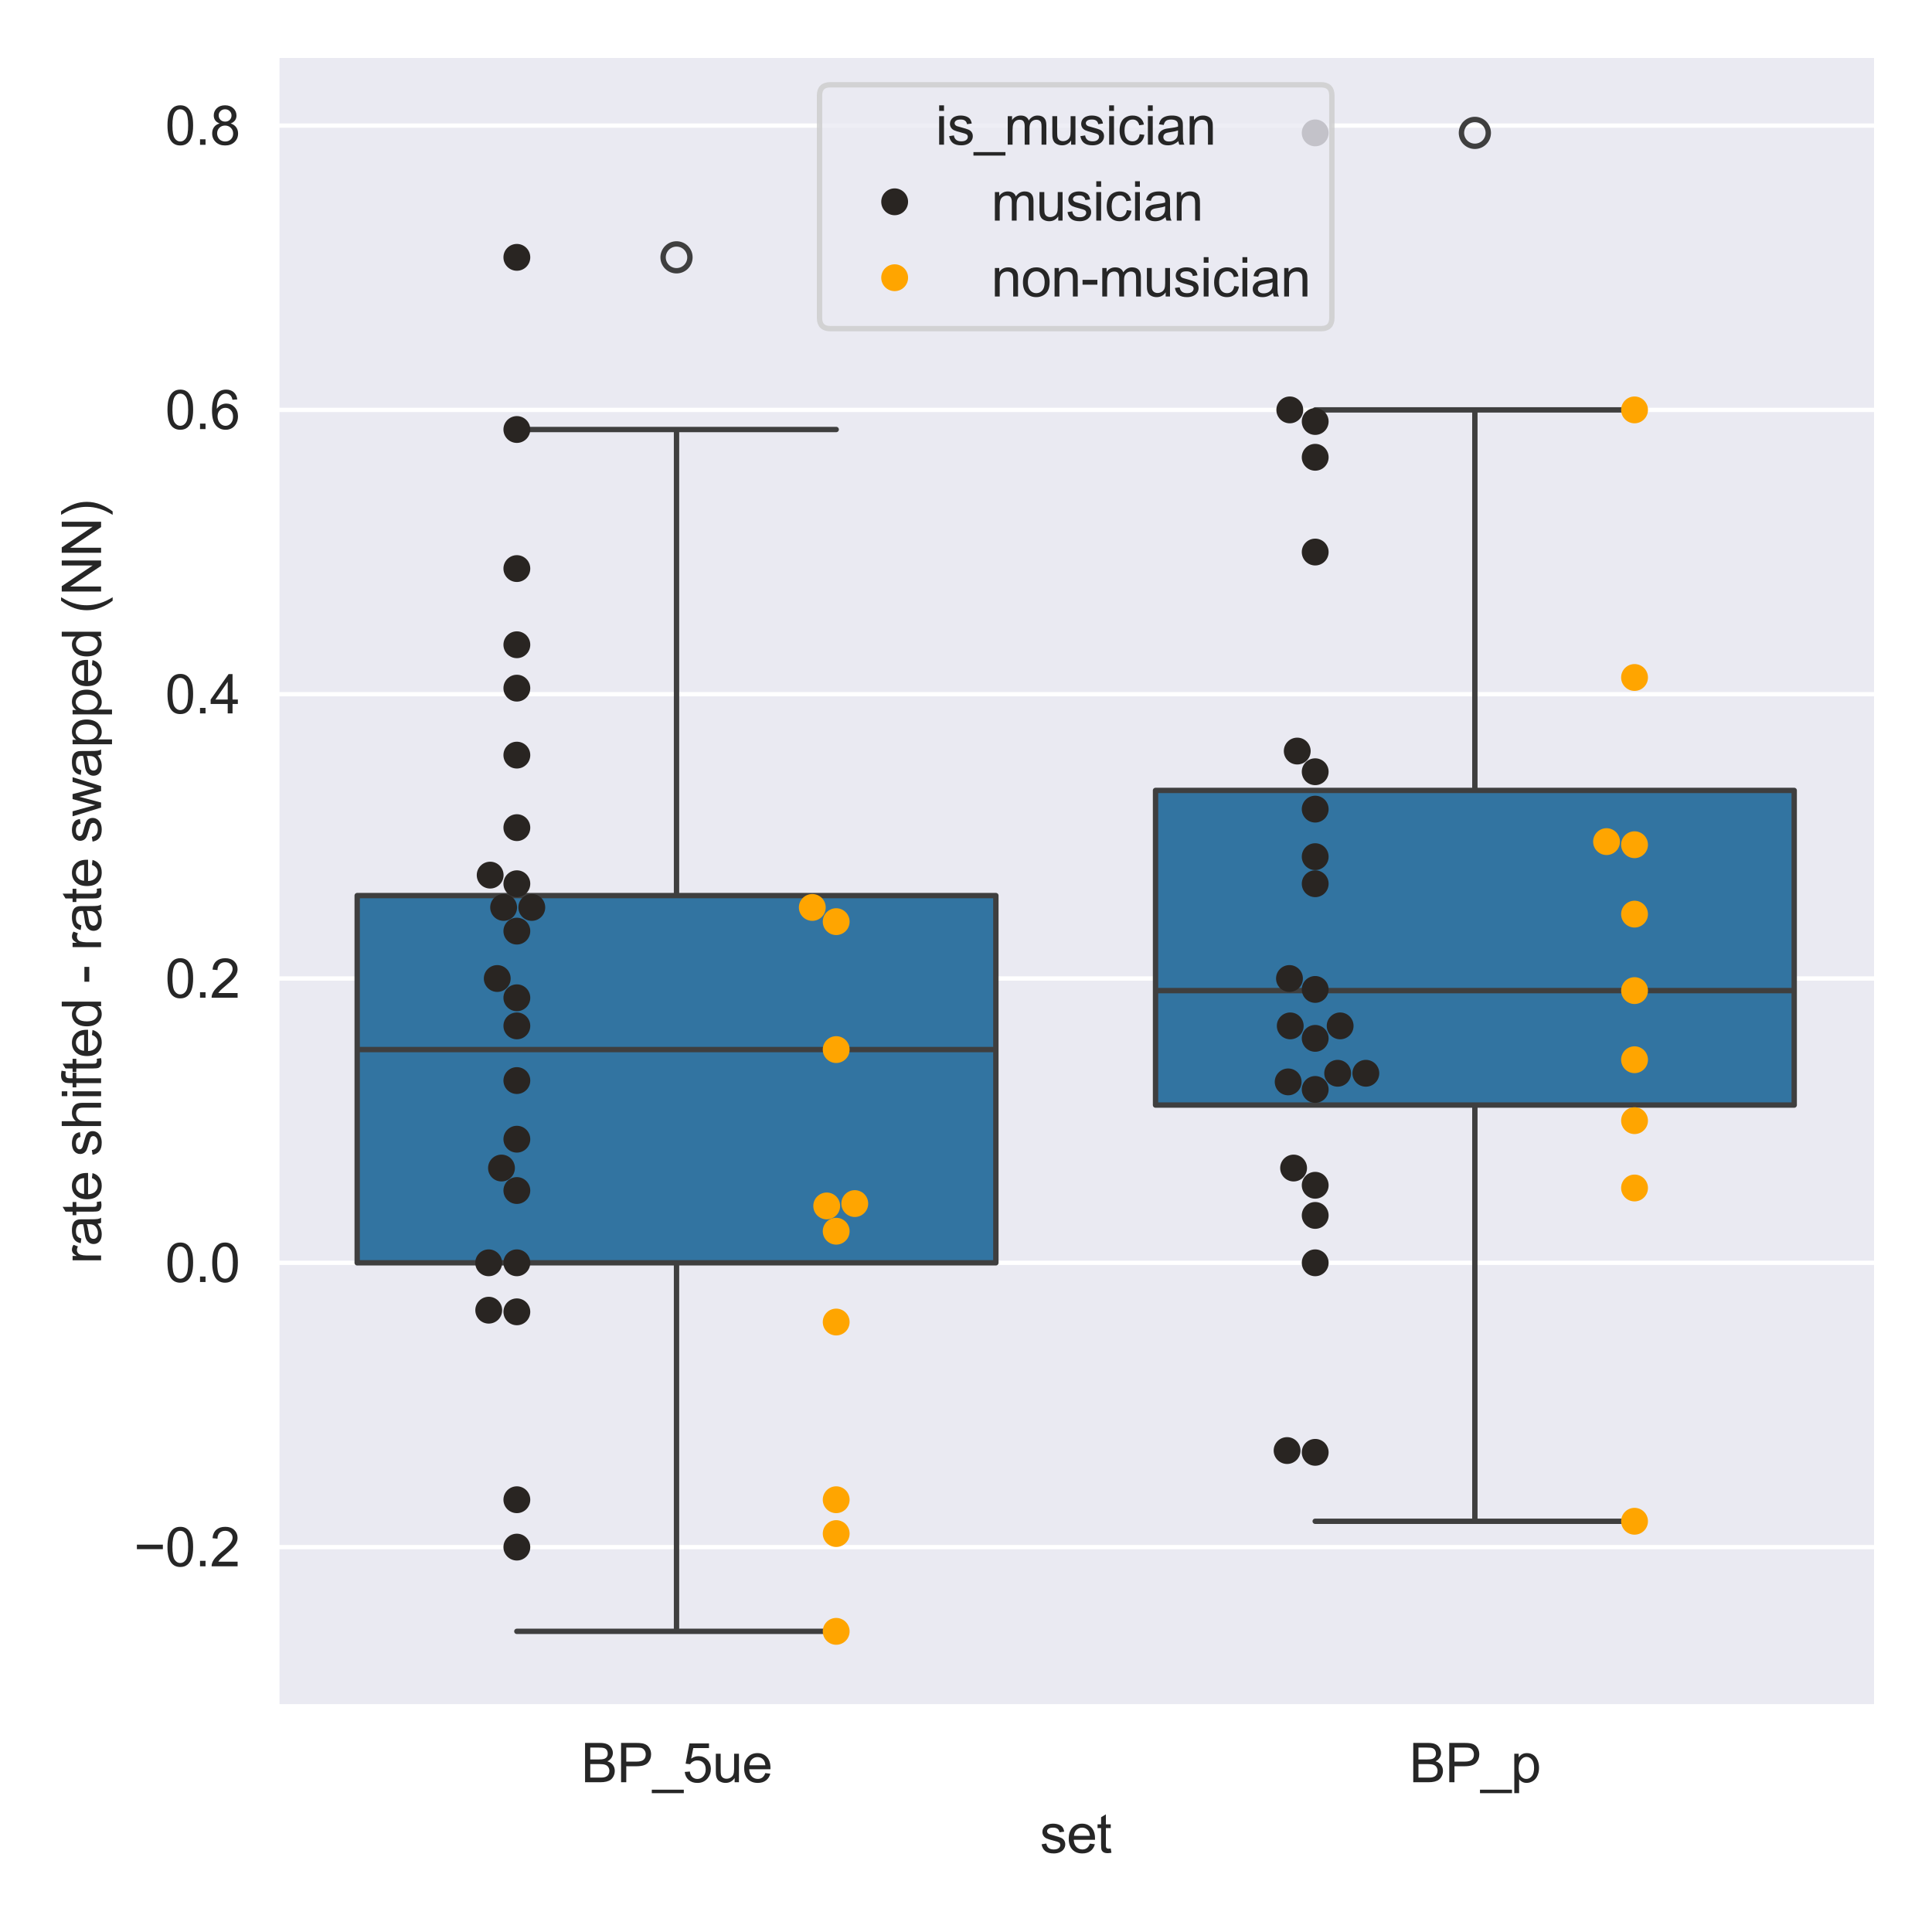 <?xml version="1.0" encoding="utf-8" standalone="no"?>
<!DOCTYPE svg PUBLIC "-//W3C//DTD SVG 1.1//EN"
  "http://www.w3.org/Graphics/SVG/1.1/DTD/svg11.dtd">
<svg xmlns:xlink="http://www.w3.org/1999/xlink" width="360pt" height="360pt" viewBox="0 0 360 360" xmlns="http://www.w3.org/2000/svg" version="1.1">
 <defs>
  <style type="text/css">*{stroke-linejoin: round; stroke-linecap: butt}</style>
 </defs>
 <g id="figure_1">
  <g id="patch_1">
   <path d="M 0 360 
L 360 360 
L 360 0 
L 0 0 
z
" style="fill: #ffffff"/>
  </g>
  <g id="axes_1">
   <g id="patch_2">
    <path d="M 51.68 317.939 
L 349.2 317.939 
L 349.2 10.8 
L 51.68 10.8 
z
" style="fill: #eaeaf2"/>
   </g>
   <g id="matplotlib.axis_1">
    <g id="xtick_1">
     <g id="text_1">
      <!-- BP_5ue -->
      <g style="fill: #262626" transform="translate(108.268 332.097) scale(0.1 -0.1)">
       <defs>
        <path id="ArialMT-42" d="M 469 0 
L 469 4581 
L 2188 4581 
Q 2713 4581 3030 4442 
Q 3347 4303 3526 4014 
Q 3706 3725 3706 3409 
Q 3706 3116 3547 2856 
Q 3388 2597 3066 2438 
Q 3481 2316 3704 2022 
Q 3928 1728 3928 1328 
Q 3928 1006 3792 729 
Q 3656 453 3456 303 
Q 3256 153 2954 76 
Q 2653 0 2216 0 
L 469 0 
z
M 1075 2656 
L 2066 2656 
Q 2469 2656 2644 2709 
Q 2875 2778 2992 2937 
Q 3109 3097 3109 3338 
Q 3109 3566 3000 3739 
Q 2891 3913 2687 3977 
Q 2484 4041 1991 4041 
L 1075 4041 
L 1075 2656 
z
M 1075 541 
L 2216 541 
Q 2509 541 2628 563 
Q 2838 600 2978 687 
Q 3119 775 3209 942 
Q 3300 1109 3300 1328 
Q 3300 1584 3169 1773 
Q 3038 1963 2805 2039 
Q 2572 2116 2134 2116 
L 1075 2116 
L 1075 541 
z
" transform="scale(0.016)"/>
        <path id="ArialMT-50" d="M 494 0 
L 494 4581 
L 2222 4581 
Q 2678 4581 2919 4538 
Q 3256 4481 3484 4323 
Q 3713 4166 3852 3881 
Q 3991 3597 3991 3256 
Q 3991 2672 3619 2267 
Q 3247 1863 2275 1863 
L 1100 1863 
L 1100 0 
L 494 0 
z
M 1100 2403 
L 2284 2403 
Q 2872 2403 3119 2622 
Q 3366 2841 3366 3238 
Q 3366 3525 3220 3729 
Q 3075 3934 2838 4000 
Q 2684 4041 2272 4041 
L 1100 4041 
L 1100 2403 
z
" transform="scale(0.016)"/>
        <path id="ArialMT-5f" d="M -97 -1272 
L -97 -866 
L 3631 -866 
L 3631 -1272 
L -97 -1272 
z
" transform="scale(0.016)"/>
        <path id="ArialMT-35" d="M 266 1200 
L 856 1250 
Q 922 819 1161 601 
Q 1400 384 1738 384 
Q 2144 384 2425 690 
Q 2706 997 2706 1503 
Q 2706 1984 2436 2262 
Q 2166 2541 1728 2541 
Q 1456 2541 1237 2417 
Q 1019 2294 894 2097 
L 366 2166 
L 809 4519 
L 3088 4519 
L 3088 3981 
L 1259 3981 
L 1013 2750 
Q 1425 3038 1878 3038 
Q 2478 3038 2890 2622 
Q 3303 2206 3303 1553 
Q 3303 931 2941 478 
Q 2500 -78 1738 -78 
Q 1113 -78 717 272 
Q 322 622 266 1200 
z
" transform="scale(0.016)"/>
        <path id="ArialMT-75" d="M 2597 0 
L 2597 488 
Q 2209 -75 1544 -75 
Q 1250 -75 995 37 
Q 741 150 617 320 
Q 494 491 444 738 
Q 409 903 409 1263 
L 409 3319 
L 972 3319 
L 972 1478 
Q 972 1038 1006 884 
Q 1059 663 1231 536 
Q 1403 409 1656 409 
Q 1909 409 2131 539 
Q 2353 669 2445 892 
Q 2538 1116 2538 1541 
L 2538 3319 
L 3100 3319 
L 3100 0 
L 2597 0 
z
" transform="scale(0.016)"/>
        <path id="ArialMT-65" d="M 2694 1069 
L 3275 997 
Q 3138 488 2766 206 
Q 2394 -75 1816 -75 
Q 1088 -75 661 373 
Q 234 822 234 1631 
Q 234 2469 665 2931 
Q 1097 3394 1784 3394 
Q 2450 3394 2872 2941 
Q 3294 2488 3294 1666 
Q 3294 1616 3291 1516 
L 816 1516 
Q 847 969 1125 678 
Q 1403 388 1819 388 
Q 2128 388 2347 550 
Q 2566 713 2694 1069 
z
M 847 1978 
L 2700 1978 
Q 2663 2397 2488 2606 
Q 2219 2931 1791 2931 
Q 1403 2931 1139 2672 
Q 875 2413 847 1978 
z
" transform="scale(0.016)"/>
       </defs>
       <use xlink:href="#ArialMT-42"/>
       <use xlink:href="#ArialMT-50" x="66.699"/>
       <use xlink:href="#ArialMT-5f" x="133.398"/>
       <use xlink:href="#ArialMT-35" x="189.014"/>
       <use xlink:href="#ArialMT-75" x="244.629"/>
       <use xlink:href="#ArialMT-65" x="300.244"/>
      </g>
     </g>
    </g>
    <g id="xtick_2">
     <g id="text_2">
      <!-- BP_p -->
      <g style="fill: #262626" transform="translate(262.589 332.097) scale(0.1 -0.1)">
       <defs>
        <path id="ArialMT-70" d="M 422 -1272 
L 422 3319 
L 934 3319 
L 934 2888 
Q 1116 3141 1344 3267 
Q 1572 3394 1897 3394 
Q 2322 3394 2647 3175 
Q 2972 2956 3137 2557 
Q 3303 2159 3303 1684 
Q 3303 1175 3120 767 
Q 2938 359 2589 142 
Q 2241 -75 1856 -75 
Q 1575 -75 1351 44 
Q 1128 163 984 344 
L 984 -1272 
L 422 -1272 
z
M 931 1641 
Q 931 1000 1190 694 
Q 1450 388 1819 388 
Q 2194 388 2461 705 
Q 2728 1022 2728 1688 
Q 2728 2322 2467 2637 
Q 2206 2953 1844 2953 
Q 1484 2953 1207 2617 
Q 931 2281 931 1641 
z
" transform="scale(0.016)"/>
       </defs>
       <use xlink:href="#ArialMT-42"/>
       <use xlink:href="#ArialMT-50" x="66.699"/>
       <use xlink:href="#ArialMT-5f" x="133.398"/>
       <use xlink:href="#ArialMT-70" x="189.014"/>
      </g>
     </g>
    </g>
    <g id="text_3">
     <!-- set -->
     <g style="fill: #262626" transform="translate(193.77 345.242) scale(0.1 -0.1)">
      <defs>
       <path id="ArialMT-73" d="M 197 991 
L 753 1078 
Q 800 744 1014 566 
Q 1228 388 1613 388 
Q 2000 388 2187 545 
Q 2375 703 2375 916 
Q 2375 1106 2209 1216 
Q 2094 1291 1634 1406 
Q 1016 1563 777 1677 
Q 538 1791 414 1992 
Q 291 2194 291 2438 
Q 291 2659 392 2848 
Q 494 3038 669 3163 
Q 800 3259 1026 3326 
Q 1253 3394 1513 3394 
Q 1903 3394 2198 3281 
Q 2494 3169 2634 2976 
Q 2775 2784 2828 2463 
L 2278 2388 
Q 2241 2644 2061 2787 
Q 1881 2931 1553 2931 
Q 1166 2931 1000 2803 
Q 834 2675 834 2503 
Q 834 2394 903 2306 
Q 972 2216 1119 2156 
Q 1203 2125 1616 2013 
Q 2213 1853 2448 1751 
Q 2684 1650 2818 1456 
Q 2953 1263 2953 975 
Q 2953 694 2789 445 
Q 2625 197 2315 61 
Q 2006 -75 1616 -75 
Q 969 -75 630 194 
Q 291 463 197 991 
z
" transform="scale(0.016)"/>
       <path id="ArialMT-74" d="M 1650 503 
L 1731 6 
Q 1494 -44 1306 -44 
Q 1000 -44 831 53 
Q 663 150 594 308 
Q 525 466 525 972 
L 525 2881 
L 113 2881 
L 113 3319 
L 525 3319 
L 525 4141 
L 1084 4478 
L 1084 3319 
L 1650 3319 
L 1650 2881 
L 1084 2881 
L 1084 941 
Q 1084 700 1114 631 
Q 1144 563 1211 522 
Q 1278 481 1403 481 
Q 1497 481 1650 503 
z
" transform="scale(0.016)"/>
      </defs>
      <use xlink:href="#ArialMT-73"/>
      <use xlink:href="#ArialMT-65" x="50"/>
      <use xlink:href="#ArialMT-74" x="105.615"/>
     </g>
    </g>
   </g>
   <g id="matplotlib.axis_2">
    <g id="ytick_1">
     <g id="line2d_1">
      <path d="M 51.68 288.281 
L 349.2 288.281 
" clip-path="url(#p9ec0274f46)" style="fill: none; stroke: #ffffff; stroke-width: 0.8; stroke-linecap: round"/>
     </g>
     <g id="text_4">
      <!-- −0.2 -->
      <g style="fill: #262626" transform="translate(24.939 291.86) scale(0.1 -0.1)">
       <defs>
        <path id="ArialMT-2212" d="M 3381 1997 
L 356 1997 
L 356 2522 
L 3381 2522 
L 3381 1997 
z
" transform="scale(0.016)"/>
        <path id="ArialMT-30" d="M 266 2259 
Q 266 3072 433 3567 
Q 600 4063 929 4331 
Q 1259 4600 1759 4600 
Q 2128 4600 2406 4451 
Q 2684 4303 2865 4023 
Q 3047 3744 3150 3342 
Q 3253 2941 3253 2259 
Q 3253 1453 3087 958 
Q 2922 463 2592 192 
Q 2263 -78 1759 -78 
Q 1097 -78 719 397 
Q 266 969 266 2259 
z
M 844 2259 
Q 844 1131 1108 757 
Q 1372 384 1759 384 
Q 2147 384 2411 759 
Q 2675 1134 2675 2259 
Q 2675 3391 2411 3762 
Q 2147 4134 1753 4134 
Q 1366 4134 1134 3806 
Q 844 3388 844 2259 
z
" transform="scale(0.016)"/>
        <path id="ArialMT-2e" d="M 581 0 
L 581 641 
L 1222 641 
L 1222 0 
L 581 0 
z
" transform="scale(0.016)"/>
        <path id="ArialMT-32" d="M 3222 541 
L 3222 0 
L 194 0 
Q 188 203 259 391 
Q 375 700 629 1000 
Q 884 1300 1366 1694 
Q 2113 2306 2375 2664 
Q 2638 3022 2638 3341 
Q 2638 3675 2398 3904 
Q 2159 4134 1775 4134 
Q 1369 4134 1125 3890 
Q 881 3647 878 3216 
L 300 3275 
Q 359 3922 746 4261 
Q 1134 4600 1788 4600 
Q 2447 4600 2831 4234 
Q 3216 3869 3216 3328 
Q 3216 3053 3103 2787 
Q 2991 2522 2730 2228 
Q 2469 1934 1863 1422 
Q 1356 997 1212 845 
Q 1069 694 975 541 
L 3222 541 
z
" transform="scale(0.016)"/>
       </defs>
       <use xlink:href="#ArialMT-2212"/>
       <use xlink:href="#ArialMT-30" x="58.398"/>
       <use xlink:href="#ArialMT-2e" x="114.014"/>
       <use xlink:href="#ArialMT-32" x="141.797"/>
      </g>
     </g>
    </g>
    <g id="ytick_2">
     <g id="line2d_2">
      <path d="M 51.68 235.306 
L 349.2 235.306 
" clip-path="url(#p9ec0274f46)" style="fill: none; stroke: #ffffff; stroke-width: 0.8; stroke-linecap: round"/>
     </g>
     <g id="text_5">
      <!-- 0.0 -->
      <g style="fill: #262626" transform="translate(30.78 238.885) scale(0.1 -0.1)">
       <use xlink:href="#ArialMT-30"/>
       <use xlink:href="#ArialMT-2e" x="55.615"/>
       <use xlink:href="#ArialMT-30" x="83.398"/>
      </g>
     </g>
    </g>
    <g id="ytick_3">
     <g id="line2d_3">
      <path d="M 51.68 182.33 
L 349.2 182.33 
" clip-path="url(#p9ec0274f46)" style="fill: none; stroke: #ffffff; stroke-width: 0.8; stroke-linecap: round"/>
     </g>
     <g id="text_6">
      <!-- 0.2 -->
      <g style="fill: #262626" transform="translate(30.78 185.909) scale(0.1 -0.1)">
       <use xlink:href="#ArialMT-30"/>
       <use xlink:href="#ArialMT-2e" x="55.615"/>
       <use xlink:href="#ArialMT-32" x="83.398"/>
      </g>
     </g>
    </g>
    <g id="ytick_4">
     <g id="line2d_4">
      <path d="M 51.68 129.354 
L 349.2 129.354 
" clip-path="url(#p9ec0274f46)" style="fill: none; stroke: #ffffff; stroke-width: 0.8; stroke-linecap: round"/>
     </g>
     <g id="text_7">
      <!-- 0.4 -->
      <g style="fill: #262626" transform="translate(30.78 132.933) scale(0.1 -0.1)">
       <defs>
        <path id="ArialMT-34" d="M 2069 0 
L 2069 1097 
L 81 1097 
L 81 1613 
L 2172 4581 
L 2631 4581 
L 2631 1613 
L 3250 1613 
L 3250 1097 
L 2631 1097 
L 2631 0 
L 2069 0 
z
M 2069 1613 
L 2069 3678 
L 634 1613 
L 2069 1613 
z
" transform="scale(0.016)"/>
       </defs>
       <use xlink:href="#ArialMT-30"/>
       <use xlink:href="#ArialMT-2e" x="55.615"/>
       <use xlink:href="#ArialMT-34" x="83.398"/>
      </g>
     </g>
    </g>
    <g id="ytick_5">
     <g id="line2d_5">
      <path d="M 51.68 76.378 
L 349.2 76.378 
" clip-path="url(#p9ec0274f46)" style="fill: none; stroke: #ffffff; stroke-width: 0.8; stroke-linecap: round"/>
     </g>
     <g id="text_8">
      <!-- 0.6 -->
      <g style="fill: #262626" transform="translate(30.78 79.957) scale(0.1 -0.1)">
       <defs>
        <path id="ArialMT-36" d="M 3184 3459 
L 2625 3416 
Q 2550 3747 2413 3897 
Q 2184 4138 1850 4138 
Q 1581 4138 1378 3988 
Q 1113 3794 959 3422 
Q 806 3050 800 2363 
Q 1003 2672 1297 2822 
Q 1591 2972 1913 2972 
Q 2475 2972 2870 2558 
Q 3266 2144 3266 1488 
Q 3266 1056 3080 686 
Q 2894 316 2569 119 
Q 2244 -78 1831 -78 
Q 1128 -78 684 439 
Q 241 956 241 2144 
Q 241 3472 731 4075 
Q 1159 4600 1884 4600 
Q 2425 4600 2770 4297 
Q 3116 3994 3184 3459 
z
M 888 1484 
Q 888 1194 1011 928 
Q 1134 663 1356 523 
Q 1578 384 1822 384 
Q 2178 384 2434 671 
Q 2691 959 2691 1453 
Q 2691 1928 2437 2201 
Q 2184 2475 1800 2475 
Q 1419 2475 1153 2201 
Q 888 1928 888 1484 
z
" transform="scale(0.016)"/>
       </defs>
       <use xlink:href="#ArialMT-30"/>
       <use xlink:href="#ArialMT-2e" x="55.615"/>
       <use xlink:href="#ArialMT-36" x="83.398"/>
      </g>
     </g>
    </g>
    <g id="ytick_6">
     <g id="line2d_6">
      <path d="M 51.68 23.402 
L 349.2 23.402 
" clip-path="url(#p9ec0274f46)" style="fill: none; stroke: #ffffff; stroke-width: 0.8; stroke-linecap: round"/>
     </g>
     <g id="text_9">
      <!-- 0.8 -->
      <g style="fill: #262626" transform="translate(30.78 26.981) scale(0.1 -0.1)">
       <defs>
        <path id="ArialMT-38" d="M 1131 2484 
Q 781 2613 612 2850 
Q 444 3088 444 3419 
Q 444 3919 803 4259 
Q 1163 4600 1759 4600 
Q 2359 4600 2725 4251 
Q 3091 3903 3091 3403 
Q 3091 3084 2923 2848 
Q 2756 2613 2416 2484 
Q 2838 2347 3058 2040 
Q 3278 1734 3278 1309 
Q 3278 722 2862 322 
Q 2447 -78 1769 -78 
Q 1091 -78 675 323 
Q 259 725 259 1325 
Q 259 1772 486 2073 
Q 713 2375 1131 2484 
z
M 1019 3438 
Q 1019 3113 1228 2906 
Q 1438 2700 1772 2700 
Q 2097 2700 2305 2904 
Q 2513 3109 2513 3406 
Q 2513 3716 2298 3927 
Q 2084 4138 1766 4138 
Q 1444 4138 1231 3931 
Q 1019 3725 1019 3438 
z
M 838 1322 
Q 838 1081 952 856 
Q 1066 631 1291 507 
Q 1516 384 1775 384 
Q 2178 384 2440 643 
Q 2703 903 2703 1303 
Q 2703 1709 2433 1975 
Q 2163 2241 1756 2241 
Q 1359 2241 1098 1978 
Q 838 1716 838 1322 
z
" transform="scale(0.016)"/>
       </defs>
       <use xlink:href="#ArialMT-30"/>
       <use xlink:href="#ArialMT-2e" x="55.615"/>
       <use xlink:href="#ArialMT-38" x="83.398"/>
      </g>
     </g>
    </g>
    <g id="text_10">
     <!-- rate shifted - rate swapped (NN) -->
     <g style="fill: #262626" transform="translate(18.835 235.505) rotate(-90) scale(0.1 -0.1)">
      <defs>
       <path id="ArialMT-72" d="M 416 0 
L 416 3319 
L 922 3319 
L 922 2816 
Q 1116 3169 1280 3281 
Q 1444 3394 1641 3394 
Q 1925 3394 2219 3213 
L 2025 2691 
Q 1819 2813 1613 2813 
Q 1428 2813 1281 2702 
Q 1134 2591 1072 2394 
Q 978 2094 978 1738 
L 978 0 
L 416 0 
z
" transform="scale(0.016)"/>
       <path id="ArialMT-61" d="M 2588 409 
Q 2275 144 1986 34 
Q 1697 -75 1366 -75 
Q 819 -75 525 192 
Q 231 459 231 875 
Q 231 1119 342 1320 
Q 453 1522 633 1644 
Q 813 1766 1038 1828 
Q 1203 1872 1538 1913 
Q 2219 1994 2541 2106 
Q 2544 2222 2544 2253 
Q 2544 2597 2384 2738 
Q 2169 2928 1744 2928 
Q 1347 2928 1158 2789 
Q 969 2650 878 2297 
L 328 2372 
Q 403 2725 575 2942 
Q 747 3159 1072 3276 
Q 1397 3394 1825 3394 
Q 2250 3394 2515 3294 
Q 2781 3194 2906 3042 
Q 3031 2891 3081 2659 
Q 3109 2516 3109 2141 
L 3109 1391 
Q 3109 606 3145 398 
Q 3181 191 3288 0 
L 2700 0 
Q 2613 175 2588 409 
z
M 2541 1666 
Q 2234 1541 1622 1453 
Q 1275 1403 1131 1340 
Q 988 1278 909 1158 
Q 831 1038 831 891 
Q 831 666 1001 516 
Q 1172 366 1500 366 
Q 1825 366 2078 508 
Q 2331 650 2450 897 
Q 2541 1088 2541 1459 
L 2541 1666 
z
" transform="scale(0.016)"/>
       <path id="ArialMT-20" transform="scale(0.016)"/>
       <path id="ArialMT-68" d="M 422 0 
L 422 4581 
L 984 4581 
L 984 2938 
Q 1378 3394 1978 3394 
Q 2347 3394 2619 3248 
Q 2891 3103 3008 2847 
Q 3125 2591 3125 2103 
L 3125 0 
L 2563 0 
L 2563 2103 
Q 2563 2525 2380 2717 
Q 2197 2909 1863 2909 
Q 1613 2909 1392 2779 
Q 1172 2650 1078 2428 
Q 984 2206 984 1816 
L 984 0 
L 422 0 
z
" transform="scale(0.016)"/>
       <path id="ArialMT-69" d="M 425 3934 
L 425 4581 
L 988 4581 
L 988 3934 
L 425 3934 
z
M 425 0 
L 425 3319 
L 988 3319 
L 988 0 
L 425 0 
z
" transform="scale(0.016)"/>
       <path id="ArialMT-66" d="M 556 0 
L 556 2881 
L 59 2881 
L 59 3319 
L 556 3319 
L 556 3672 
Q 556 4006 616 4169 
Q 697 4388 901 4523 
Q 1106 4659 1475 4659 
Q 1713 4659 2000 4603 
L 1916 4113 
Q 1741 4144 1584 4144 
Q 1328 4144 1222 4034 
Q 1116 3925 1116 3625 
L 1116 3319 
L 1763 3319 
L 1763 2881 
L 1116 2881 
L 1116 0 
L 556 0 
z
" transform="scale(0.016)"/>
       <path id="ArialMT-64" d="M 2575 0 
L 2575 419 
Q 2259 -75 1647 -75 
Q 1250 -75 917 144 
Q 584 363 401 755 
Q 219 1147 219 1656 
Q 219 2153 384 2558 
Q 550 2963 881 3178 
Q 1213 3394 1622 3394 
Q 1922 3394 2156 3267 
Q 2391 3141 2538 2938 
L 2538 4581 
L 3097 4581 
L 3097 0 
L 2575 0 
z
M 797 1656 
Q 797 1019 1065 703 
Q 1334 388 1700 388 
Q 2069 388 2326 689 
Q 2584 991 2584 1609 
Q 2584 2291 2321 2609 
Q 2059 2928 1675 2928 
Q 1300 2928 1048 2622 
Q 797 2316 797 1656 
z
" transform="scale(0.016)"/>
       <path id="ArialMT-2d" d="M 203 1375 
L 203 1941 
L 1931 1941 
L 1931 1375 
L 203 1375 
z
" transform="scale(0.016)"/>
       <path id="ArialMT-77" d="M 1034 0 
L 19 3319 
L 600 3319 
L 1128 1403 
L 1325 691 
Q 1338 744 1497 1375 
L 2025 3319 
L 2603 3319 
L 3100 1394 
L 3266 759 
L 3456 1400 
L 4025 3319 
L 4572 3319 
L 3534 0 
L 2950 0 
L 2422 1988 
L 2294 2553 
L 1622 0 
L 1034 0 
z
" transform="scale(0.016)"/>
       <path id="ArialMT-28" d="M 1497 -1347 
Q 1031 -759 709 28 
Q 388 816 388 1659 
Q 388 2403 628 3084 
Q 909 3875 1497 4659 
L 1900 4659 
Q 1522 4009 1400 3731 
Q 1209 3300 1100 2831 
Q 966 2247 966 1656 
Q 966 153 1900 -1347 
L 1497 -1347 
z
" transform="scale(0.016)"/>
       <path id="ArialMT-4e" d="M 488 0 
L 488 4581 
L 1109 4581 
L 3516 984 
L 3516 4581 
L 4097 4581 
L 4097 0 
L 3475 0 
L 1069 3600 
L 1069 0 
L 488 0 
z
" transform="scale(0.016)"/>
       <path id="ArialMT-29" d="M 791 -1347 
L 388 -1347 
Q 1322 153 1322 1656 
Q 1322 2244 1188 2822 
Q 1081 3291 891 3722 
Q 769 4003 388 4659 
L 791 4659 
Q 1378 3875 1659 3084 
Q 1900 2403 1900 1659 
Q 1900 816 1576 28 
Q 1253 -759 791 -1347 
z
" transform="scale(0.016)"/>
      </defs>
      <use xlink:href="#ArialMT-72"/>
      <use xlink:href="#ArialMT-61" x="33.301"/>
      <use xlink:href="#ArialMT-74" x="88.916"/>
      <use xlink:href="#ArialMT-65" x="116.699"/>
      <use xlink:href="#ArialMT-20" x="172.314"/>
      <use xlink:href="#ArialMT-73" x="200.098"/>
      <use xlink:href="#ArialMT-68" x="250.098"/>
      <use xlink:href="#ArialMT-69" x="305.713"/>
      <use xlink:href="#ArialMT-66" x="327.93"/>
      <use xlink:href="#ArialMT-74" x="355.713"/>
      <use xlink:href="#ArialMT-65" x="383.496"/>
      <use xlink:href="#ArialMT-64" x="439.111"/>
      <use xlink:href="#ArialMT-20" x="494.727"/>
      <use xlink:href="#ArialMT-2d" x="522.51"/>
      <use xlink:href="#ArialMT-20" x="555.811"/>
      <use xlink:href="#ArialMT-72" x="583.594"/>
      <use xlink:href="#ArialMT-61" x="616.895"/>
      <use xlink:href="#ArialMT-74" x="672.51"/>
      <use xlink:href="#ArialMT-65" x="700.293"/>
      <use xlink:href="#ArialMT-20" x="755.908"/>
      <use xlink:href="#ArialMT-73" x="783.691"/>
      <use xlink:href="#ArialMT-77" x="833.691"/>
      <use xlink:href="#ArialMT-61" x="905.908"/>
      <use xlink:href="#ArialMT-70" x="961.523"/>
      <use xlink:href="#ArialMT-70" x="1017.139"/>
      <use xlink:href="#ArialMT-65" x="1072.754"/>
      <use xlink:href="#ArialMT-64" x="1128.369"/>
      <use xlink:href="#ArialMT-20" x="1183.984"/>
      <use xlink:href="#ArialMT-28" x="1211.768"/>
      <use xlink:href="#ArialMT-4e" x="1245.068"/>
      <use xlink:href="#ArialMT-4e" x="1317.285"/>
      <use xlink:href="#ArialMT-29" x="1389.502"/>
     </g>
    </g>
   </g>
   <g id="patch_3">
    <path d="M 66.556 235.306 
L 185.564 235.306 
L 185.564 166.879 
L 66.556 166.879 
L 66.556 235.306 
z
" clip-path="url(#p9ec0274f46)" style="fill: #3274a1; stroke: #3f3f3f; stroke-linejoin: miter"/>
   </g>
   <g id="line2d_7">
    <path d="M 126.06 235.306 
L 126.06 303.978 
" clip-path="url(#p9ec0274f46)" style="fill: none; stroke: #3f3f3f"/>
   </g>
   <g id="line2d_8">
    <path d="M 126.06 166.879 
L 126.06 80.032 
" clip-path="url(#p9ec0274f46)" style="fill: none; stroke: #3f3f3f"/>
   </g>
   <g id="line2d_9">
    <path d="M 96.308 303.978 
L 155.812 303.978 
" clip-path="url(#p9ec0274f46)" style="fill: none; stroke: #3f3f3f; stroke-linecap: round"/>
   </g>
   <g id="line2d_10">
    <path d="M 96.308 80.032 
L 155.812 80.032 
" clip-path="url(#p9ec0274f46)" style="fill: none; stroke: #3f3f3f; stroke-linecap: round"/>
   </g>
   <g id="line2d_11">
    <defs>
     <path id="mb50049c19b" d="M 0 2.5 
C 0.663 2.5 1.299 2.237 1.768 1.768 
C 2.237 1.299 2.5 0.663 2.5 0 
C 2.5 -0.663 2.237 -1.299 1.768 -1.768 
C 1.299 -2.237 0.663 -2.5 0 -2.5 
C -0.663 -2.5 -1.299 -2.237 -1.768 -1.768 
C -2.237 -1.299 -2.5 -0.663 -2.5 0 
C -2.5 0.663 -2.237 1.299 -1.768 1.768 
C -1.299 2.237 -0.663 2.5 0 2.5 
z
" style="stroke: #3f3f3f"/>
    </defs>
    <g clip-path="url(#p9ec0274f46)">
     <use xlink:href="#mb50049c19b" x="126.06" y="47.952" style="fill-opacity: 0; stroke: #3f3f3f"/>
    </g>
   </g>
   <g id="patch_4">
    <path d="M 215.316 205.911 
L 334.324 205.911 
L 334.324 147.286 
L 215.316 147.286 
L 215.316 205.911 
z
" clip-path="url(#p9ec0274f46)" style="fill: #3274a1; stroke: #3f3f3f; stroke-linejoin: miter"/>
   </g>
   <g id="line2d_12">
    <path d="M 274.82 205.911 
L 274.82 283.465 
" clip-path="url(#p9ec0274f46)" style="fill: none; stroke: #3f3f3f"/>
   </g>
   <g id="line2d_13">
    <path d="M 274.82 147.286 
L 274.82 76.378 
" clip-path="url(#p9ec0274f46)" style="fill: none; stroke: #3f3f3f"/>
   </g>
   <g id="line2d_14">
    <path d="M 245.068 283.465 
L 304.572 283.465 
" clip-path="url(#p9ec0274f46)" style="fill: none; stroke: #3f3f3f; stroke-linecap: round"/>
   </g>
   <g id="line2d_15">
    <path d="M 245.068 76.378 
L 304.572 76.378 
" clip-path="url(#p9ec0274f46)" style="fill: none; stroke: #3f3f3f; stroke-linecap: round"/>
   </g>
   <g id="line2d_16">
    <g clip-path="url(#p9ec0274f46)">
     <use xlink:href="#mb50049c19b" x="274.82" y="24.761" style="fill-opacity: 0; stroke: #3f3f3f"/>
    </g>
   </g>
   <g id="line2d_17">
    <path d="M 66.556 195.574 
L 185.564 195.574 
" clip-path="url(#p9ec0274f46)" style="fill: none; stroke: #3f3f3f"/>
   </g>
   <g id="line2d_18">
    <path d="M 215.316 184.584 
L 334.324 184.584 
" clip-path="url(#p9ec0274f46)" style="fill: none; stroke: #3f3f3f"/>
   </g>
   <g id="patch_5">
    <path d="M 51.68 317.939 
L 51.68 10.8 
" style="fill: none; stroke: #ffffff; stroke-width: 0.8; stroke-linejoin: miter; stroke-linecap: square"/>
   </g>
   <g id="patch_6">
    <path d="M 51.68 317.939 
L 349.2 317.939 
" style="fill: none; stroke: #ffffff; stroke-width: 0.8; stroke-linejoin: miter; stroke-linecap: square"/>
   </g>
   <g id="PathCollection_1">
    <defs>
     <path id="C0_0_7246cf5a63" d="M 0 2.5 
C 0.663 2.5 1.299 2.237 1.768 1.768 
C 2.237 1.299 2.5 0.663 2.5 -0 
C 2.5 -0.663 2.237 -1.299 1.768 -1.768 
C 1.299 -2.237 0.663 -2.5 0 -2.5 
C -0.663 -2.5 -1.299 -2.237 -1.768 -1.768 
C -2.237 -1.299 -2.5 -0.663 -2.5 0 
C -2.5 0.663 -2.237 1.299 -1.768 1.768 
C -1.299 2.237 -0.663 2.5 0 2.5 
z
"/>
    </defs>
    <g clip-path="url(#p9ec0274f46)">
     <use xlink:href="#C0_0_7246cf5a63" x="92.655" y="182.33" style="fill: #292522"/>
    </g>
    <g clip-path="url(#p9ec0274f46)">
     <use xlink:href="#C0_0_7246cf5a63" x="96.308" y="244.439" style="fill: #292522"/>
    </g>
    <g clip-path="url(#p9ec0274f46)">
     <use xlink:href="#C0_0_7246cf5a63" x="96.308" y="288.281" style="fill: #292522"/>
    </g>
    <g clip-path="url(#p9ec0274f46)">
     <use xlink:href="#C0_0_7246cf5a63" x="96.308" y="105.946" style="fill: #292522"/>
    </g>
    <g clip-path="url(#p9ec0274f46)">
     <use xlink:href="#C0_0_7246cf5a63" x="96.308" y="212.273" style="fill: #292522"/>
    </g>
    <g clip-path="url(#p9ec0274f46)">
     <use xlink:href="#C0_0_7246cf5a63" x="96.308" y="185.921" style="fill: #292522"/>
    </g>
    <g clip-path="url(#p9ec0274f46)">
     <use xlink:href="#C0_0_7246cf5a63" x="96.308" y="191.159" style="fill: #292522"/>
    </g>
    <g clip-path="url(#p9ec0274f46)">
     <use xlink:href="#C0_0_7246cf5a63" x="96.308" y="164.671" style="fill: #292522"/>
    </g>
    <g clip-path="url(#p9ec0274f46)">
     <use xlink:href="#C0_0_7246cf5a63" x="96.308" y="128.227" style="fill: #292522"/>
    </g>
    <g clip-path="url(#p9ec0274f46)">
     <use xlink:href="#C0_0_7246cf5a63" x="96.308" y="154.22" style="fill: #292522"/>
    </g>
    <g clip-path="url(#p9ec0274f46)">
     <use xlink:href="#C0_0_7246cf5a63" x="96.308" y="221.837" style="fill: #292522"/>
    </g>
    <g clip-path="url(#p9ec0274f46)">
     <use xlink:href="#C0_0_7246cf5a63" x="96.308" y="120.141" style="fill: #292522"/>
    </g>
    <g clip-path="url(#p9ec0274f46)">
     <use xlink:href="#C0_0_7246cf5a63" x="93.444" y="217.647" style="fill: #292522"/>
    </g>
    <g clip-path="url(#p9ec0274f46)">
     <use xlink:href="#C0_0_7246cf5a63" x="96.308" y="173.501" style="fill: #292522"/>
    </g>
    <g clip-path="url(#p9ec0274f46)">
     <use xlink:href="#C0_0_7246cf5a63" x="96.308" y="279.452" style="fill: #292522"/>
    </g>
    <g clip-path="url(#p9ec0274f46)">
     <use xlink:href="#C0_0_7246cf5a63" x="96.308" y="80.032" style="fill: #292522"/>
    </g>
    <g clip-path="url(#p9ec0274f46)">
     <use xlink:href="#C0_0_7246cf5a63" x="93.843" y="169.086" style="fill: #292522"/>
    </g>
    <g clip-path="url(#p9ec0274f46)">
     <use xlink:href="#C0_0_7246cf5a63" x="96.308" y="140.706" style="fill: #292522"/>
    </g>
    <g clip-path="url(#p9ec0274f46)">
     <use xlink:href="#C0_0_7246cf5a63" x="91.336" y="163.066" style="fill: #292522"/>
    </g>
    <g clip-path="url(#p9ec0274f46)">
     <use xlink:href="#C0_0_7246cf5a63" x="91.068" y="244.135" style="fill: #292522"/>
    </g>
    <g clip-path="url(#p9ec0274f46)">
     <use xlink:href="#C0_0_7246cf5a63" x="91.058" y="235.306" style="fill: #292522"/>
    </g>
    <g clip-path="url(#p9ec0274f46)">
     <use xlink:href="#C0_0_7246cf5a63" x="96.308" y="235.306" style="fill: #292522"/>
    </g>
    <g clip-path="url(#p9ec0274f46)">
     <use xlink:href="#C0_0_7246cf5a63" x="99.093" y="169.086" style="fill: #292522"/>
    </g>
    <g clip-path="url(#p9ec0274f46)">
     <use xlink:href="#C0_0_7246cf5a63" x="96.308" y="201.347" style="fill: #292522"/>
    </g>
    <g clip-path="url(#p9ec0274f46)">
     <use xlink:href="#C0_0_7246cf5a63" x="96.308" y="47.952" style="fill: #292522"/>
    </g>
   </g>
   <g id="PathCollection_2">
    <defs>
     <path id="C1_0_e8eb37a1bd" d="M 0 2.5 
C 0.663 2.5 1.299 2.237 1.768 1.768 
C 2.237 1.299 2.5 0.663 2.5 -0 
C 2.5 -0.663 2.237 -1.299 1.768 -1.768 
C 1.299 -2.237 0.663 -2.5 0 -2.5 
C -0.663 -2.5 -1.299 -2.237 -1.768 -1.768 
C -2.237 -1.299 -2.5 -0.663 -2.5 0 
C -2.5 0.663 -2.237 1.299 -1.768 1.768 
C -1.299 2.237 -0.663 2.5 0 2.5 
z
"/>
    </defs>
    <g clip-path="url(#p9ec0274f46)">
     <use xlink:href="#C1_0_e8eb37a1bd" x="159.276" y="224.269" style="fill: #ffa500"/>
    </g>
    <g clip-path="url(#p9ec0274f46)">
     <use xlink:href="#C1_0_e8eb37a1bd" x="155.812" y="246.342" style="fill: #ffa500"/>
    </g>
    <g clip-path="url(#p9ec0274f46)">
     <use xlink:href="#C1_0_e8eb37a1bd" x="155.812" y="279.452" style="fill: #ffa500"/>
    </g>
    <g clip-path="url(#p9ec0274f46)">
     <use xlink:href="#C1_0_e8eb37a1bd" x="155.812" y="171.735" style="fill: #ffa500"/>
    </g>
    <g clip-path="url(#p9ec0274f46)">
     <use xlink:href="#C1_0_e8eb37a1bd" x="151.359" y="169.086" style="fill: #ffa500"/>
    </g>
    <g clip-path="url(#p9ec0274f46)">
     <use xlink:href="#C1_0_e8eb37a1bd" x="154.047" y="224.71" style="fill: #ffa500"/>
    </g>
    <g clip-path="url(#p9ec0274f46)">
     <use xlink:href="#C1_0_e8eb37a1bd" x="155.812" y="229.419" style="fill: #ffa500"/>
    </g>
    <g clip-path="url(#p9ec0274f46)">
     <use xlink:href="#C1_0_e8eb37a1bd" x="155.812" y="285.759" style="fill: #ffa500"/>
    </g>
    <g clip-path="url(#p9ec0274f46)">
     <use xlink:href="#C1_0_e8eb37a1bd" x="155.812" y="303.978" style="fill: #ffa500"/>
    </g>
    <g clip-path="url(#p9ec0274f46)">
     <use xlink:href="#C1_0_e8eb37a1bd" x="155.812" y="195.574" style="fill: #ffa500"/>
    </g>
   </g>
   <g id="PathCollection_3">
    <defs>
     <path id="C2_0_6e560365b6" d="M 0 2.5 
C 0.663 2.5 1.299 2.237 1.768 1.768 
C 2.237 1.299 2.5 0.663 2.5 -0 
C 2.5 -0.663 2.237 -1.299 1.768 -1.768 
C 1.299 -2.237 0.663 -2.5 0 -2.5 
C -0.663 -2.5 -1.299 -2.237 -1.768 -1.768 
C -2.237 -1.299 -2.5 -0.663 -2.5 0 
C -2.5 0.663 -2.237 1.299 -1.768 1.768 
C -1.299 2.237 -0.663 2.5 0 2.5 
z
"/>
    </defs>
    <g clip-path="url(#p9ec0274f46)">
     <use xlink:href="#C2_0_6e560365b6" x="245.068" y="164.671" style="fill: #292522"/>
    </g>
    <g clip-path="url(#p9ec0274f46)">
     <use xlink:href="#C2_0_6e560365b6" x="245.068" y="270.623" style="fill: #292522"/>
    </g>
    <g clip-path="url(#p9ec0274f46)">
     <use xlink:href="#C2_0_6e560365b6" x="245.068" y="226.476" style="fill: #292522"/>
    </g>
    <g clip-path="url(#p9ec0274f46)">
     <use xlink:href="#C2_0_6e560365b6" x="245.068" y="203.003" style="fill: #292522"/>
    </g>
    <g clip-path="url(#p9ec0274f46)">
     <use xlink:href="#C2_0_6e560365b6" x="245.068" y="102.866" style="fill: #292522"/>
    </g>
    <g clip-path="url(#p9ec0274f46)">
     <use xlink:href="#C2_0_6e560365b6" x="240.274" y="182.33" style="fill: #292522"/>
    </g>
    <g clip-path="url(#p9ec0274f46)">
     <use xlink:href="#C2_0_6e560365b6" x="240.031" y="201.594" style="fill: #292522"/>
    </g>
    <g clip-path="url(#p9ec0274f46)">
     <use xlink:href="#C2_0_6e560365b6" x="249.256" y="199.988" style="fill: #292522"/>
    </g>
    <g clip-path="url(#p9ec0274f46)">
     <use xlink:href="#C2_0_6e560365b6" x="245.068" y="78.541" style="fill: #292522"/>
    </g>
    <g clip-path="url(#p9ec0274f46)">
     <use xlink:href="#C2_0_6e560365b6" x="245.068" y="150.77" style="fill: #292522"/>
    </g>
    <g clip-path="url(#p9ec0274f46)">
     <use xlink:href="#C2_0_6e560365b6" x="240.419" y="191.159" style="fill: #292522"/>
    </g>
    <g clip-path="url(#p9ec0274f46)">
     <use xlink:href="#C2_0_6e560365b6" x="241.722" y="139.949" style="fill: #292522"/>
    </g>
    <g clip-path="url(#p9ec0274f46)">
     <use xlink:href="#C2_0_6e560365b6" x="245.068" y="235.306" style="fill: #292522"/>
    </g>
    <g clip-path="url(#p9ec0274f46)">
     <use xlink:href="#C2_0_6e560365b6" x="245.068" y="85.208" style="fill: #292522"/>
    </g>
    <g clip-path="url(#p9ec0274f46)">
     <use xlink:href="#C2_0_6e560365b6" x="241.043" y="217.647" style="fill: #292522"/>
    </g>
    <g clip-path="url(#p9ec0274f46)">
     <use xlink:href="#C2_0_6e560365b6" x="240.334" y="76.378" style="fill: #292522"/>
    </g>
    <g clip-path="url(#p9ec0274f46)">
     <use xlink:href="#C2_0_6e560365b6" x="245.068" y="193.483" style="fill: #292522"/>
    </g>
    <g clip-path="url(#p9ec0274f46)">
     <use xlink:href="#C2_0_6e560365b6" x="245.068" y="159.626" style="fill: #292522"/>
    </g>
    <g clip-path="url(#p9ec0274f46)">
     <use xlink:href="#C2_0_6e560365b6" x="245.068" y="184.367" style="fill: #292522"/>
    </g>
    <g clip-path="url(#p9ec0274f46)">
     <use xlink:href="#C2_0_6e560365b6" x="254.506" y="199.988" style="fill: #292522"/>
    </g>
    <g clip-path="url(#p9ec0274f46)">
     <use xlink:href="#C2_0_6e560365b6" x="239.83" y="270.29" style="fill: #292522"/>
    </g>
    <g clip-path="url(#p9ec0274f46)">
     <use xlink:href="#C2_0_6e560365b6" x="245.068" y="220.858" style="fill: #292522"/>
    </g>
    <g clip-path="url(#p9ec0274f46)">
     <use xlink:href="#C2_0_6e560365b6" x="245.068" y="143.802" style="fill: #292522"/>
    </g>
    <g clip-path="url(#p9ec0274f46)">
     <use xlink:href="#C2_0_6e560365b6" x="249.717" y="191.159" style="fill: #292522"/>
    </g>
    <g clip-path="url(#p9ec0274f46)">
     <use xlink:href="#C2_0_6e560365b6" x="245.068" y="24.761" style="fill: #292522"/>
    </g>
   </g>
   <g id="PathCollection_4">
    <defs>
     <path id="C3_0_71b1531f96" d="M 0 2.5 
C 0.663 2.5 1.299 2.237 1.768 1.768 
C 2.237 1.299 2.5 0.663 2.5 -0 
C 2.5 -0.663 2.237 -1.299 1.768 -1.768 
C 1.299 -2.237 0.663 -2.5 0 -2.5 
C -0.663 -2.5 -1.299 -2.237 -1.768 -1.768 
C -2.237 -1.299 -2.5 -0.663 -2.5 0 
C -2.5 0.663 -2.237 1.299 -1.768 1.768 
C -1.299 2.237 -0.663 2.5 0 2.5 
z
"/>
    </defs>
    <g clip-path="url(#p9ec0274f46)">
     <use xlink:href="#C3_0_71b1531f96" x="304.572" y="170.335" style="fill: #ffa500"/>
    </g>
    <g clip-path="url(#p9ec0274f46)">
     <use xlink:href="#C3_0_71b1531f96" x="304.572" y="197.466" style="fill: #ffa500"/>
    </g>
    <g clip-path="url(#p9ec0274f46)">
     <use xlink:href="#C3_0_71b1531f96" x="304.572" y="208.818" style="fill: #ffa500"/>
    </g>
    <g clip-path="url(#p9ec0274f46)">
     <use xlink:href="#C3_0_71b1531f96" x="304.572" y="157.4" style="fill: #ffa500"/>
    </g>
    <g clip-path="url(#p9ec0274f46)">
     <use xlink:href="#C3_0_71b1531f96" x="304.572" y="76.378" style="fill: #ffa500"/>
    </g>
    <g clip-path="url(#p9ec0274f46)">
     <use xlink:href="#C3_0_71b1531f96" x="304.572" y="126.238" style="fill: #ffa500"/>
    </g>
    <g clip-path="url(#p9ec0274f46)">
     <use xlink:href="#C3_0_71b1531f96" x="304.572" y="184.584" style="fill: #ffa500"/>
    </g>
    <g clip-path="url(#p9ec0274f46)">
     <use xlink:href="#C3_0_71b1531f96" x="304.572" y="283.465" style="fill: #ffa500"/>
    </g>
    <g clip-path="url(#p9ec0274f46)">
     <use xlink:href="#C3_0_71b1531f96" x="299.357" y="156.823" style="fill: #ffa500"/>
    </g>
    <g clip-path="url(#p9ec0274f46)">
     <use xlink:href="#C3_0_71b1531f96" x="304.572" y="221.365" style="fill: #ffa500"/>
    </g>
   </g>
   <g id="line2d_19"/>
   <g id="line2d_20"/>
   <g id="legend_1">
    <g id="patch_7">
     <path d="M 154.706 61.236 
L 246.174 61.236 
Q 248.174 61.236 248.174 59.236 
L 248.174 17.8 
Q 248.174 15.8 246.174 15.8 
L 154.706 15.8 
Q 152.706 15.8 152.706 17.8 
L 152.706 59.236 
Q 152.706 61.236 154.706 61.236 
z
" style="fill: #eaeaf2; opacity: 0.8; stroke: #cccccc; stroke-linejoin: miter"/>
    </g>
    <g id="text_11">
     <!-- is_musician -->
     <g style="fill: #262626" transform="translate(174.32 26.958) scale(0.1 -0.1)">
      <defs>
       <path id="ArialMT-6d" d="M 422 0 
L 422 3319 
L 925 3319 
L 925 2853 
Q 1081 3097 1340 3245 
Q 1600 3394 1931 3394 
Q 2300 3394 2536 3241 
Q 2772 3088 2869 2813 
Q 3263 3394 3894 3394 
Q 4388 3394 4653 3120 
Q 4919 2847 4919 2278 
L 4919 0 
L 4359 0 
L 4359 2091 
Q 4359 2428 4304 2576 
Q 4250 2725 4106 2815 
Q 3963 2906 3769 2906 
Q 3419 2906 3187 2673 
Q 2956 2441 2956 1928 
L 2956 0 
L 2394 0 
L 2394 2156 
Q 2394 2531 2256 2718 
Q 2119 2906 1806 2906 
Q 1569 2906 1367 2781 
Q 1166 2656 1075 2415 
Q 984 2175 984 1722 
L 984 0 
L 422 0 
z
" transform="scale(0.016)"/>
       <path id="ArialMT-63" d="M 2588 1216 
L 3141 1144 
Q 3050 572 2676 248 
Q 2303 -75 1759 -75 
Q 1078 -75 664 370 
Q 250 816 250 1647 
Q 250 2184 428 2587 
Q 606 2991 970 3192 
Q 1334 3394 1763 3394 
Q 2303 3394 2647 3120 
Q 2991 2847 3088 2344 
L 2541 2259 
Q 2463 2594 2264 2762 
Q 2066 2931 1784 2931 
Q 1359 2931 1093 2626 
Q 828 2322 828 1663 
Q 828 994 1084 691 
Q 1341 388 1753 388 
Q 2084 388 2306 591 
Q 2528 794 2588 1216 
z
" transform="scale(0.016)"/>
       <path id="ArialMT-6e" d="M 422 0 
L 422 3319 
L 928 3319 
L 928 2847 
Q 1294 3394 1984 3394 
Q 2284 3394 2536 3286 
Q 2788 3178 2913 3003 
Q 3038 2828 3088 2588 
Q 3119 2431 3119 2041 
L 3119 0 
L 2556 0 
L 2556 2019 
Q 2556 2363 2490 2533 
Q 2425 2703 2258 2804 
Q 2091 2906 1866 2906 
Q 1506 2906 1245 2678 
Q 984 2450 984 1813 
L 984 0 
L 422 0 
z
" transform="scale(0.016)"/>
      </defs>
      <use xlink:href="#ArialMT-69"/>
      <use xlink:href="#ArialMT-73" x="22.217"/>
      <use xlink:href="#ArialMT-5f" x="72.217"/>
      <use xlink:href="#ArialMT-6d" x="127.832"/>
      <use xlink:href="#ArialMT-75" x="211.133"/>
      <use xlink:href="#ArialMT-73" x="266.748"/>
      <use xlink:href="#ArialMT-69" x="316.748"/>
      <use xlink:href="#ArialMT-63" x="338.965"/>
      <use xlink:href="#ArialMT-69" x="388.965"/>
      <use xlink:href="#ArialMT-61" x="411.182"/>
      <use xlink:href="#ArialMT-6e" x="466.797"/>
     </g>
    </g>
    <g id="line2d_21">
     <defs>
      <path id="mdb85db95a9" d="M 0 2.5 
C 0.663 2.5 1.299 2.237 1.768 1.768 
C 2.237 1.299 2.5 0.663 2.5 0 
C 2.5 -0.663 2.237 -1.299 1.768 -1.768 
C 1.299 -2.237 0.663 -2.5 0 -2.5 
C -0.663 -2.5 -1.299 -2.237 -1.768 -1.768 
C -2.237 -1.299 -2.5 -0.663 -2.5 0 
C -2.5 0.663 -2.237 1.299 -1.768 1.768 
C -1.299 2.237 -0.663 2.5 0 2.5 
z
"/>
     </defs>
     <g>
      <use xlink:href="#mdb85db95a9" x="166.706" y="37.603" style="fill: #292522"/>
     </g>
    </g>
    <g id="text_12">
     <!-- musician -->
     <g style="fill: #262626" transform="translate(184.706 41.103) scale(0.1 -0.1)">
      <use xlink:href="#ArialMT-6d"/>
      <use xlink:href="#ArialMT-75" x="83.301"/>
      <use xlink:href="#ArialMT-73" x="138.916"/>
      <use xlink:href="#ArialMT-69" x="188.916"/>
      <use xlink:href="#ArialMT-63" x="211.133"/>
      <use xlink:href="#ArialMT-69" x="261.133"/>
      <use xlink:href="#ArialMT-61" x="283.35"/>
      <use xlink:href="#ArialMT-6e" x="338.965"/>
     </g>
    </g>
    <g id="line2d_22">
     <defs>
      <path id="m95c0335930" d="M 0 2.5 
C 0.663 2.5 1.299 2.237 1.768 1.768 
C 2.237 1.299 2.5 0.663 2.5 0 
C 2.5 -0.663 2.237 -1.299 1.768 -1.768 
C 1.299 -2.237 0.663 -2.5 0 -2.5 
C -0.663 -2.5 -1.299 -2.237 -1.768 -1.768 
C -2.237 -1.299 -2.5 -0.663 -2.5 0 
C -2.5 0.663 -2.237 1.299 -1.768 1.768 
C -1.299 2.237 -0.663 2.5 0 2.5 
z
"/>
     </defs>
     <g>
      <use xlink:href="#m95c0335930" x="166.706" y="51.748" style="fill: #ffa500"/>
     </g>
    </g>
    <g id="text_13">
     <!-- non-musician -->
     <g style="fill: #262626" transform="translate(184.706 55.248) scale(0.1 -0.1)">
      <defs>
       <path id="ArialMT-6f" d="M 213 1659 
Q 213 2581 725 3025 
Q 1153 3394 1769 3394 
Q 2453 3394 2887 2945 
Q 3322 2497 3322 1706 
Q 3322 1066 3130 698 
Q 2938 331 2570 128 
Q 2203 -75 1769 -75 
Q 1072 -75 642 372 
Q 213 819 213 1659 
z
M 791 1659 
Q 791 1022 1069 705 
Q 1347 388 1769 388 
Q 2188 388 2466 706 
Q 2744 1025 2744 1678 
Q 2744 2294 2464 2611 
Q 2184 2928 1769 2928 
Q 1347 2928 1069 2612 
Q 791 2297 791 1659 
z
" transform="scale(0.016)"/>
      </defs>
      <use xlink:href="#ArialMT-6e"/>
      <use xlink:href="#ArialMT-6f" x="55.615"/>
      <use xlink:href="#ArialMT-6e" x="111.23"/>
      <use xlink:href="#ArialMT-2d" x="166.846"/>
      <use xlink:href="#ArialMT-6d" x="200.146"/>
      <use xlink:href="#ArialMT-75" x="283.447"/>
      <use xlink:href="#ArialMT-73" x="339.062"/>
      <use xlink:href="#ArialMT-69" x="389.062"/>
      <use xlink:href="#ArialMT-63" x="411.279"/>
      <use xlink:href="#ArialMT-69" x="461.279"/>
      <use xlink:href="#ArialMT-61" x="483.496"/>
      <use xlink:href="#ArialMT-6e" x="539.111"/>
     </g>
    </g>
   </g>
  </g>
 </g>
 <defs>
  <clipPath id="p9ec0274f46">
   <rect x="51.68" y="10.8" width="297.52" height="307.139"/>
  </clipPath>
 </defs>
</svg>

